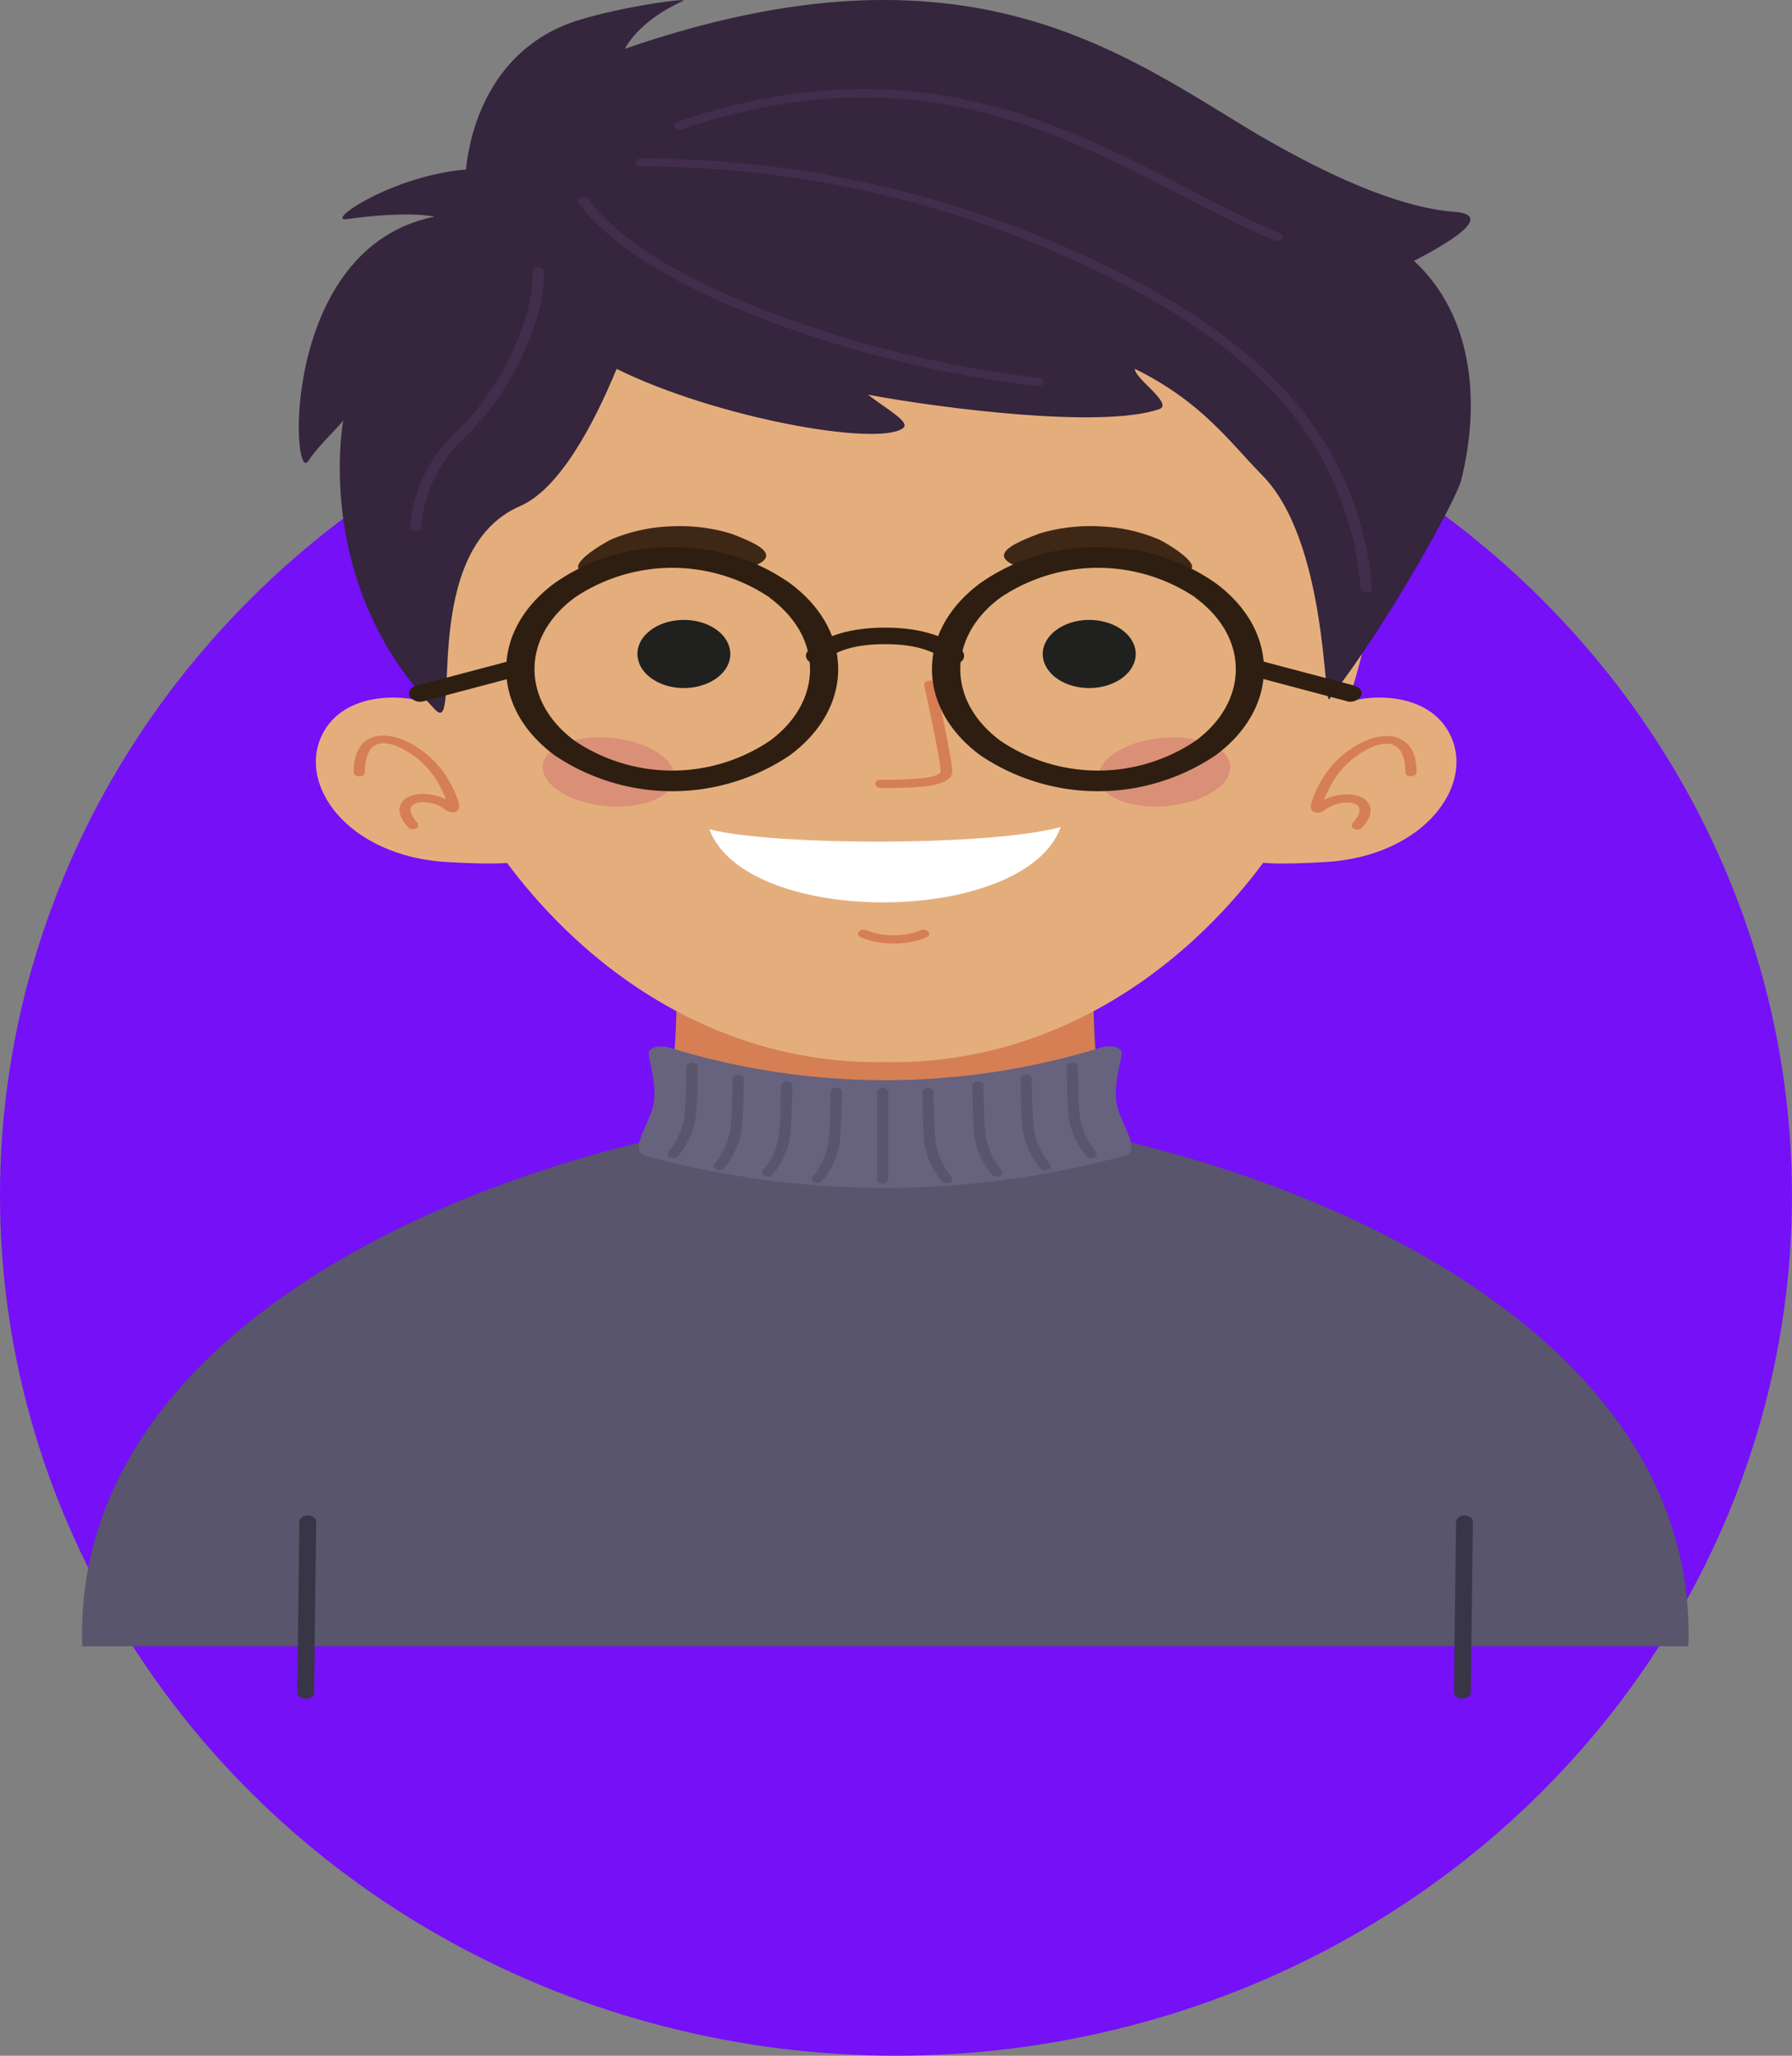 <svg id="Layer_1" data-name="Layer 1" xmlns="http://www.w3.org/2000/svg" viewBox="0 0 266.67 305.89"><rect x="0" y="0" width="266.67" height="305.89" fill="#808080" stroke="none"/><defs><style>.cls-1{fill:#7510f7;}.cls-2{fill:#58556c;}.cls-10,.cls-11,.cls-12,.cls-13,.cls-2,.cls-3,.cls-4,.cls-5,.cls-6,.cls-7,.cls-8,.cls-9{fill-rule:evenodd;}.cls-3{fill:#e4ae7c;}.cls-4{fill:#d67f54;}.cls-5{fill:#20201e;}.cls-6{fill:#da9077;}.cls-7{fill:#3f2716;}.cls-8{fill:#35253d;}.cls-9{fill:#2e1e11;}.cls-10{fill:#fff;}.cls-11{fill:#67627e;}.cls-12{fill:#383546;}.cls-13{fill:#432d4c;}</style></defs><g id="Circle"><g id="Circle-Background"><ellipse id="path-1" class="cls-1" cx="133.33" cy="177.89" rx="133.33" ry="127.99"/></g></g><path class="cls-2" d="M943.47,774.54H824c-1.39-42.11,45.64-66.55,86-75.67,3.27-11.75,2.44-27,2.44-27h62.13s-.84,15.23,2.44,27c40.37,9.12,87.4,33.56,86,75.67Z" transform="translate(-811.76 -529.58)"/><path class="cls-3" d="M877.68,635.86c-.29-2.35-13.36-5.13-17.72,2.56s3.49,18.57,18.3,19.43,10.46-1.07,10.46-1.07Z" transform="translate(-811.76 -529.58)"/><path class="cls-3" d="M1009.58,635.86c.29-2.35,13.36-5.13,17.72,2.56s-3.49,18.57-18.3,19.43-10.46-1.07-10.46-1.07Z" transform="translate(-811.76 -529.58)"/><path class="cls-4" d="M974.92,688c-13.45,18.91-48.09,20.88-63,.72.39-4.12.51-8,.54-11h62C974.47,680.56,974.58,684.16,974.92,688Z" transform="translate(-811.76 -529.58)"/><path class="cls-3" d="M943.47,687.62c-77.07,1.37-116-138.34,0-134.76C1059.46,549.28,1020.54,689,943.47,687.62Z" transform="translate(-811.76 -529.58)"/><path class="cls-5" d="M917.58,622.78c3.09,1.64,3.79,4.81,1.55,7.08s-6.56,2.78-9.65,1.14-3.79-4.81-1.56-7.08S914.48,621.14,917.58,622.78Z" transform="translate(-811.76 -529.58)"/><path class="cls-5" d="M969.8,622.78c-3.1,1.64-3.79,4.81-1.56,7.08s6.56,2.78,9.66,1.14,3.79-4.81,1.55-7.08S972.89,621.14,969.8,622.78Z" transform="translate(-811.76 -529.58)"/><path class="cls-6" d="M909.06,641.2c3.94,2.22,4.11,5.47.39,7.26s-9.93,1.44-13.86-.78-4.11-5.47-.39-7.26S905.13,639,909.06,641.2Z" transform="translate(-811.76 -529.58)"/><path class="cls-6" d="M978.31,641.2c-3.93,2.22-4.11,5.47-.38,7.26s9.92,1.44,13.86-.78,4.1-5.47.38-7.26S982.24,639,978.31,641.2Z" transform="translate(-811.76 -529.58)"/><path class="cls-7" d="M920.59,609l-.77-.23a26.65,26.65,0,0,0-8.82-.84,24.87,24.87,0,0,0-8.24,1.9c-1.24.59-6.11,3.48-4.73,4.55.56.11,5.41-1.71,6.83-2a25.77,25.77,0,0,1,6.36-.62,22.19,22.19,0,0,1,5.83.87,4.39,4.39,0,0,1,.49.15c4.07,1.45,3.7,2.38,6.47,1C928.28,612.05,923.89,610.26,920.59,609Z" transform="translate(-811.76 -529.58)"/><path class="cls-7" d="M966.35,609l.77-.23a26.71,26.71,0,0,1,8.83-.84,24.87,24.87,0,0,1,8.23,1.9c1.25.59,6.11,3.48,4.73,4.55-.56.11-5.41-1.71-6.83-2a25.77,25.77,0,0,0-6.36-.62,22.26,22.26,0,0,0-5.83.87,4.39,4.39,0,0,0-.49.15c-4.06,1.45-3.69,2.38-6.47,1C958.66,612.05,963.06,610.26,966.35,609Z" transform="translate(-811.76 -529.58)"/><path class="cls-4" d="M939.85,669.05c-.4-.17-.53-.54-.3-.83a1,1,0,0,1,1.14-.22,10.71,10.71,0,0,0,4.08.74,10.16,10.16,0,0,0,4-.74,1,1,0,0,1,1.14.21c.24.29.12.66-.28.84a12.31,12.31,0,0,1-4.86.92A12.76,12.76,0,0,1,939.85,669.05Z" transform="translate(-811.76 -529.58)"/><path class="cls-4" d="M942.84,646.82c-.46,0-.83-.27-.83-.61s.37-.61.83-.61a55.24,55.24,0,0,0,6.25-.25c1.53-.19,2.64-.49,2.64-1,0-1.77-2.43-12.75-2.44-12.78-.07-.34.24-.65.7-.7a.83.83,0,0,1,1,.51s2.47,11.13,2.47,13c0,1.29-1.72,1.92-4,2.21A56.5,56.5,0,0,1,942.84,646.82Z" transform="translate(-811.76 -529.58)"/><path class="cls-4" d="M1022.56,644.49c0,.33-.38.61-.84.61s-.83-.28-.83-.61c0-1.87-.44-3-1.15-3.68a2.32,2.32,0,0,0-1.55-.57,5.87,5.87,0,0,0-2.28.52,12.79,12.79,0,0,0-5.71,5,19.39,19.39,0,0,0-1.43,2.85,7.6,7.6,0,0,1,3.89-.83,4.51,4.51,0,0,1,1.8.48,2.35,2.35,0,0,1,1.13,1.16c.34.84.08,2-1.15,3.32a1,1,0,0,1-1.16.17.52.52,0,0,1-.23-.85c.92-1,1.15-1.78.94-2.29a1,1,0,0,0-.5-.52,2.71,2.71,0,0,0-1-.25,5.57,5.57,0,0,0-3.56,1.1,1.88,1.88,0,0,1-.85.39c-.67.11-1.06-.11-1.21-.59v0a1.5,1.5,0,0,1,0-.72,16,16,0,0,1,1.77-3.88,14.36,14.36,0,0,1,6.42-5.53,8,8,0,0,1,3.13-.67,4.18,4.18,0,0,1,2.82,1C1022,640.89,1022.56,642.32,1022.56,644.49Z" transform="translate(-811.76 -529.58)"/><path class="cls-4" d="M866.06,644.49c0,.33-.38.61-.84.61s-.83-.28-.83-.61c0-2.17.58-3.6,1.52-4.45a4.17,4.17,0,0,1,2.81-1,7.88,7.88,0,0,1,3.13.67,14.36,14.36,0,0,1,6.42,5.53,16.06,16.06,0,0,1,1.78,3.88,1.62,1.62,0,0,1,0,.72v0c-.15.48-.54.7-1.21.59a1.85,1.85,0,0,1-.84-.39,5.6,5.6,0,0,0-3.57-1.1,2.71,2.71,0,0,0-1,.25,1.09,1.09,0,0,0-.5.52c-.2.51,0,1.28.94,2.29a.52.52,0,0,1-.23.85,1,1,0,0,1-1.15-.17c-1.23-1.35-1.5-2.48-1.15-3.32a2.29,2.29,0,0,1,1.12-1.16,4.51,4.51,0,0,1,1.8-.48,7.6,7.6,0,0,1,3.89.83,20.27,20.27,0,0,0-1.42-2.85,12.87,12.87,0,0,0-5.72-5,5.83,5.83,0,0,0-2.28-.52,2.32,2.32,0,0,0-1.55.57C866.5,641.45,866.06,642.62,866.06,644.49Z" transform="translate(-811.76 -529.58)"/><path class="cls-8" d="M1028.76,561.15c3.21.45,2.79,2.39-6.58,7.25,8.66,8,10,20.76,7,32.71-.63,2.55-10.4,20.64-19.6,32.49-.86,1.1-.29-23.5-10-33.32-4.91-5-8.95-10.89-18.94-15.82-.1,1.4,5.83,5.22,3.62,6-8.47,2.93-32.33-.1-43.34-2.15,3.17,2.4,6.4,4.14,5.19,5-3.8,2.74-27.78-1.53-42.59-8.84-3.59,8.71-8.66,17.95-14.36,20.41-15.24,6.6-8.59,34.43-12.59,30.34-18.35-18.76-13.73-43.05-13.73-43.05-1.77,2.07-3.8,3.86-5.2,6-2.53,3.87-4.26-31.74,18.76-36.35,0,0-3.63-.93-13,.36-3.43.47,6.74-6.47,17.71-7.38.31-3.5,2.44-17.58,16.44-22.12,6.5-2.1,17.14-3.53,15.79-2.93-6.68,3-8.6,7.1-8.6,7.1,51.24-17.76,74.54,1.12,94.62,13C1005.54,553.39,1018.4,560.55,1028.76,561.15Z" transform="translate(-811.76 -529.58)"/><path class="cls-9" d="M911.79,611a29.65,29.65,0,0,1,17.47,5.32c4.47,3.28,7.23,7.82,7.23,12.83s-2.76,9.56-7.23,12.84a31.33,31.33,0,0,1-34.93,0c-4.47-3.28-7.24-7.82-7.24-12.84s2.77-9.55,7.24-12.83A29.62,29.62,0,0,1,911.79,611Zm14.51,7.49a26,26,0,0,0-29,0c-3.71,2.73-6,6.5-6,10.66s2.3,7.94,6,10.67a26,26,0,0,0,29,0c3.72-2.73,6-6.5,6-10.67S930,621.26,926.3,618.53Z" transform="translate(-811.76 -529.58)"/><path class="cls-9" d="M975.15,611a29.65,29.65,0,0,1,17.47,5.32c4.47,3.28,7.23,7.82,7.23,12.83s-2.76,9.56-7.23,12.84a31.34,31.34,0,0,1-34.94,0c-4.47-3.28-7.23-7.82-7.23-12.84s2.76-9.55,7.23-12.83A29.65,29.65,0,0,1,975.15,611Zm14.51,7.49a26,26,0,0,0-29,0c-3.72,2.73-6,6.5-6,10.66s2.29,7.94,6,10.67a26,26,0,0,0,29,0c3.71-2.73,6-6.5,6-10.67S993.37,621.26,989.66,618.53Z" transform="translate(-811.76 -529.58)"/><path class="cls-9" d="M888.44,627.71a1.87,1.87,0,0,1,2.13.74c.31.63-.14,1.33-1,1.56l-14.72,3.9a1.87,1.87,0,0,1-2.12-.74c-.31-.64.14-1.34,1-1.57Z" transform="translate(-811.76 -529.58)"/><path class="cls-9" d="M997.44,630c-.86-.23-1.31-.93-1-1.56a1.88,1.88,0,0,1,2.13-.74l14.71,3.89c.87.23,1.32.93,1,1.57a1.88,1.88,0,0,1-2.13.74Z" transform="translate(-811.76 -529.58)"/><path class="cls-9" d="M934.77,627.78a2,2,0,0,1-2.29.41c-.79-.35-1-1.11-.56-1.68,0,0,2.83-3.54,11.55-3.54S955,626.5,955,626.51a1.06,1.06,0,0,1-.55,1.68,2,2,0,0,1-2.29-.41s-1.88-2.35-8.71-2.35S934.77,627.77,934.77,627.78Z" transform="translate(-811.76 -529.58)"/><path class="cls-10" d="M969.61,652.64c-10.49,2.86-42.38,2.81-52.28.35C922.8,667.64,964.29,667.41,969.61,652.64Z" transform="translate(-811.76 -529.58)"/><path class="cls-11" d="M911.29,685.43c-.85-.27-3-.24-3,.89s1.56,5.46.44,8.58c-1.18,3.29-3.16,6-.88,6.65a135,135,0,0,0,71.25,0c2.29-.65.3-3.36-.88-6.65-1.12-3.12.44-7.35.45-8.58s-2.19-1.16-3-.89A108.74,108.74,0,0,1,911.29,685.43Z" transform="translate(-811.76 -529.58)"/><path class="cls-12" d="M856.31,756c0-.51.57-.92,1.26-.92s1.24.42,1.24.93l-.31,25.42c0,.51-.57.91-1.26.91s-1.24-.42-1.24-.92Z" transform="translate(-811.76 -529.58)"/><path class="cls-12" d="M1028.44,756c0-.51.57-.92,1.26-.92s1.24.42,1.24.93l-.31,25.42c0,.51-.57.91-1.26.91s-1.24-.42-1.24-.92Z" transform="translate(-811.76 -529.58)"/><path class="cls-2" d="M913.93,688.31c0-.34.4-.61.85-.6s.83.3.81.63c0,.84-.05,1.63-.06,2.42,0,1.62,0,3.27-.27,5.21a11.85,11.85,0,0,1-2.6,5.64,1,1,0,0,1-1.15.19.53.53,0,0,1-.25-.85,10.57,10.57,0,0,0,2.33-5.08,48.85,48.85,0,0,0,.28-5.12C913.88,689.93,913.89,689.13,913.93,688.31Z" transform="translate(-811.76 -529.58)"/><path class="cls-2" d="M920.78,690.09c0-.33.4-.6.86-.59s.82.29.8.63c0,.84,0,1.62-.06,2.42a49.45,49.45,0,0,1-.27,5.21,11.81,11.81,0,0,1-2.6,5.64,1,1,0,0,1-1.15.19c-.38-.19-.5-.56-.25-.85a10.7,10.7,0,0,0,2.34-5.08c.22-2,.24-3.55.27-5.12C920.73,691.72,920.74,690.91,920.78,690.09Z" transform="translate(-811.76 -529.58)"/><path class="cls-2" d="M928,691.07c0-.34.39-.6.85-.59s.82.29.81.63c0,.83,0,1.62-.06,2.41,0,1.62-.05,3.27-.27,5.21a11.79,11.79,0,0,1-2.6,5.64,1,1,0,0,1-1.15.19.52.52,0,0,1-.25-.84,10.69,10.69,0,0,0,2.33-5.09,48.63,48.63,0,0,0,.27-5.12C927.92,692.7,927.93,691.89,928,691.07Z" transform="translate(-811.76 -529.58)"/><path class="cls-2" d="M935.37,692a.78.78,0,0,1,.86-.59c.46,0,.82.29.81.63,0,.84,0,1.62-.07,2.42a49.45,49.45,0,0,1-.27,5.21,11.71,11.71,0,0,1-2.6,5.64,1,1,0,0,1-1.15.19c-.38-.19-.5-.56-.25-.85a10.5,10.5,0,0,0,2.34-5.08,48.77,48.77,0,0,0,.27-5.12C935.32,693.67,935.34,692.86,935.37,692Z" transform="translate(-811.76 -529.58)"/><path class="cls-2" d="M970.49,688.34c0-.33.34-.62.8-.63s.85.26.86.6c0,.82.05,1.62.06,2.44,0,1.57,0,3.17.27,5.12a10.64,10.64,0,0,0,2.34,5.08.53.53,0,0,1-.25.85,1,1,0,0,1-1.15-.19,11.75,11.75,0,0,1-2.6-5.64,49.45,49.45,0,0,1-.27-5.21C970.54,690,970.52,689.18,970.49,688.34Z" transform="translate(-811.76 -529.58)"/><path class="cls-2" d="M963.63,690.13c0-.34.35-.62.81-.63a.78.78,0,0,1,.86.59c0,.82.05,1.63.06,2.45a48.77,48.77,0,0,0,.27,5.12,10.5,10.5,0,0,0,2.34,5.08c.25.29.13.66-.26.85a1,1,0,0,1-1.14-.19,11.78,11.78,0,0,1-2.61-5.64,49.27,49.27,0,0,1-.26-5.21C963.68,691.75,963.67,691,963.63,690.13Z" transform="translate(-811.76 -529.58)"/><path class="cls-2" d="M956.45,691.11c0-.34.34-.62.8-.63s.85.25.86.59c0,.82,0,1.63.06,2.44,0,1.57.05,3.17.27,5.12a10.76,10.76,0,0,0,2.34,5.09.52.52,0,0,1-.25.84,1,1,0,0,1-1.15-.19,11.69,11.69,0,0,1-2.6-5.64c-.22-1.94-.24-3.59-.27-5.21C956.5,692.73,956.48,691.94,956.45,691.11Z" transform="translate(-811.76 -529.58)"/><path class="cls-2" d="M949,692.08c0-.34.35-.62.81-.63a.78.78,0,0,1,.86.59c0,.82,0,1.63.06,2.45a48.77,48.77,0,0,0,.27,5.12,10.5,10.5,0,0,0,2.34,5.08.53.53,0,0,1-.26.85,1,1,0,0,1-1.15-.19,11.91,11.91,0,0,1-2.6-5.64c-.22-1.94-.24-3.59-.27-5.21C949.09,693.7,949.08,692.92,949,692.08Z" transform="translate(-811.76 -529.58)"/><path class="cls-2" d="M942.3,692.06c0-.34.37-.61.83-.61s.83.27.83.61l0,13c0,.34-.37.61-.83.61s-.83-.27-.83-.61Z" transform="translate(-811.76 -529.58)"/><path class="cls-13" d="M897.83,559.75c-.22-.3-.07-.67.34-.83a1,1,0,0,1,1.13.24c4.59,6.26,14.13,11.77,25.12,16.15a169.11,169.11,0,0,0,41.91,10.51c.46,0,.78.36.71.69a.83.83,0,0,1-.94.53,171.47,171.47,0,0,1-42.48-10.65C912.37,571.91,902.59,566.24,897.83,559.75Z" transform="translate(-811.76 -529.58)"/><path class="cls-13" d="M907.19,554.38c-.47,0-.84-.27-.84-.61s.37-.62.84-.62a158,158,0,0,1,72.66,17.75c10.55,5.48,19.07,11.67,25.21,19.17a48.44,48.44,0,0,1,10.85,27c0,.34-.32.64-.78.66s-.86-.24-.89-.57a47.43,47.43,0,0,0-10.61-26.49c-6-7.34-14.37-13.41-24.74-18.8a155.79,155.79,0,0,0-71.7-17.52Z" transform="translate(-811.76 -529.58)"/><path class="cls-13" d="M913.28,548.8a1,1,0,0,1-1.1-.3c-.2-.31,0-.67.4-.81,34.28-11.61,56.59-.06,75.84,9.9,4.75,2.46,9.32,4.82,13.8,6.7a.54.54,0,0,1,.32.83,1,1,0,0,1-1.14.23c-4.57-1.9-9.16-4.28-13.94-6.76C968.58,548.82,946.68,537.49,913.28,548.8Z" transform="translate(-811.76 -529.58)"/><path class="cls-13" d="M891,570.05c0-.34.33-.63.79-.64s.85.24.87.58c.24,3.29-1,8-3.23,12.6a40.66,40.66,0,0,1-8.43,12,20.32,20.32,0,0,0-6.55,13.44c0,.34-.38.61-.84.61s-.83-.29-.82-.63a21.43,21.43,0,0,1,6.9-14.18,39.77,39.77,0,0,0,8.17-11.66C890,577.7,891.19,573.19,891,570.05Z" transform="translate(-811.76 -529.58)"/></svg>